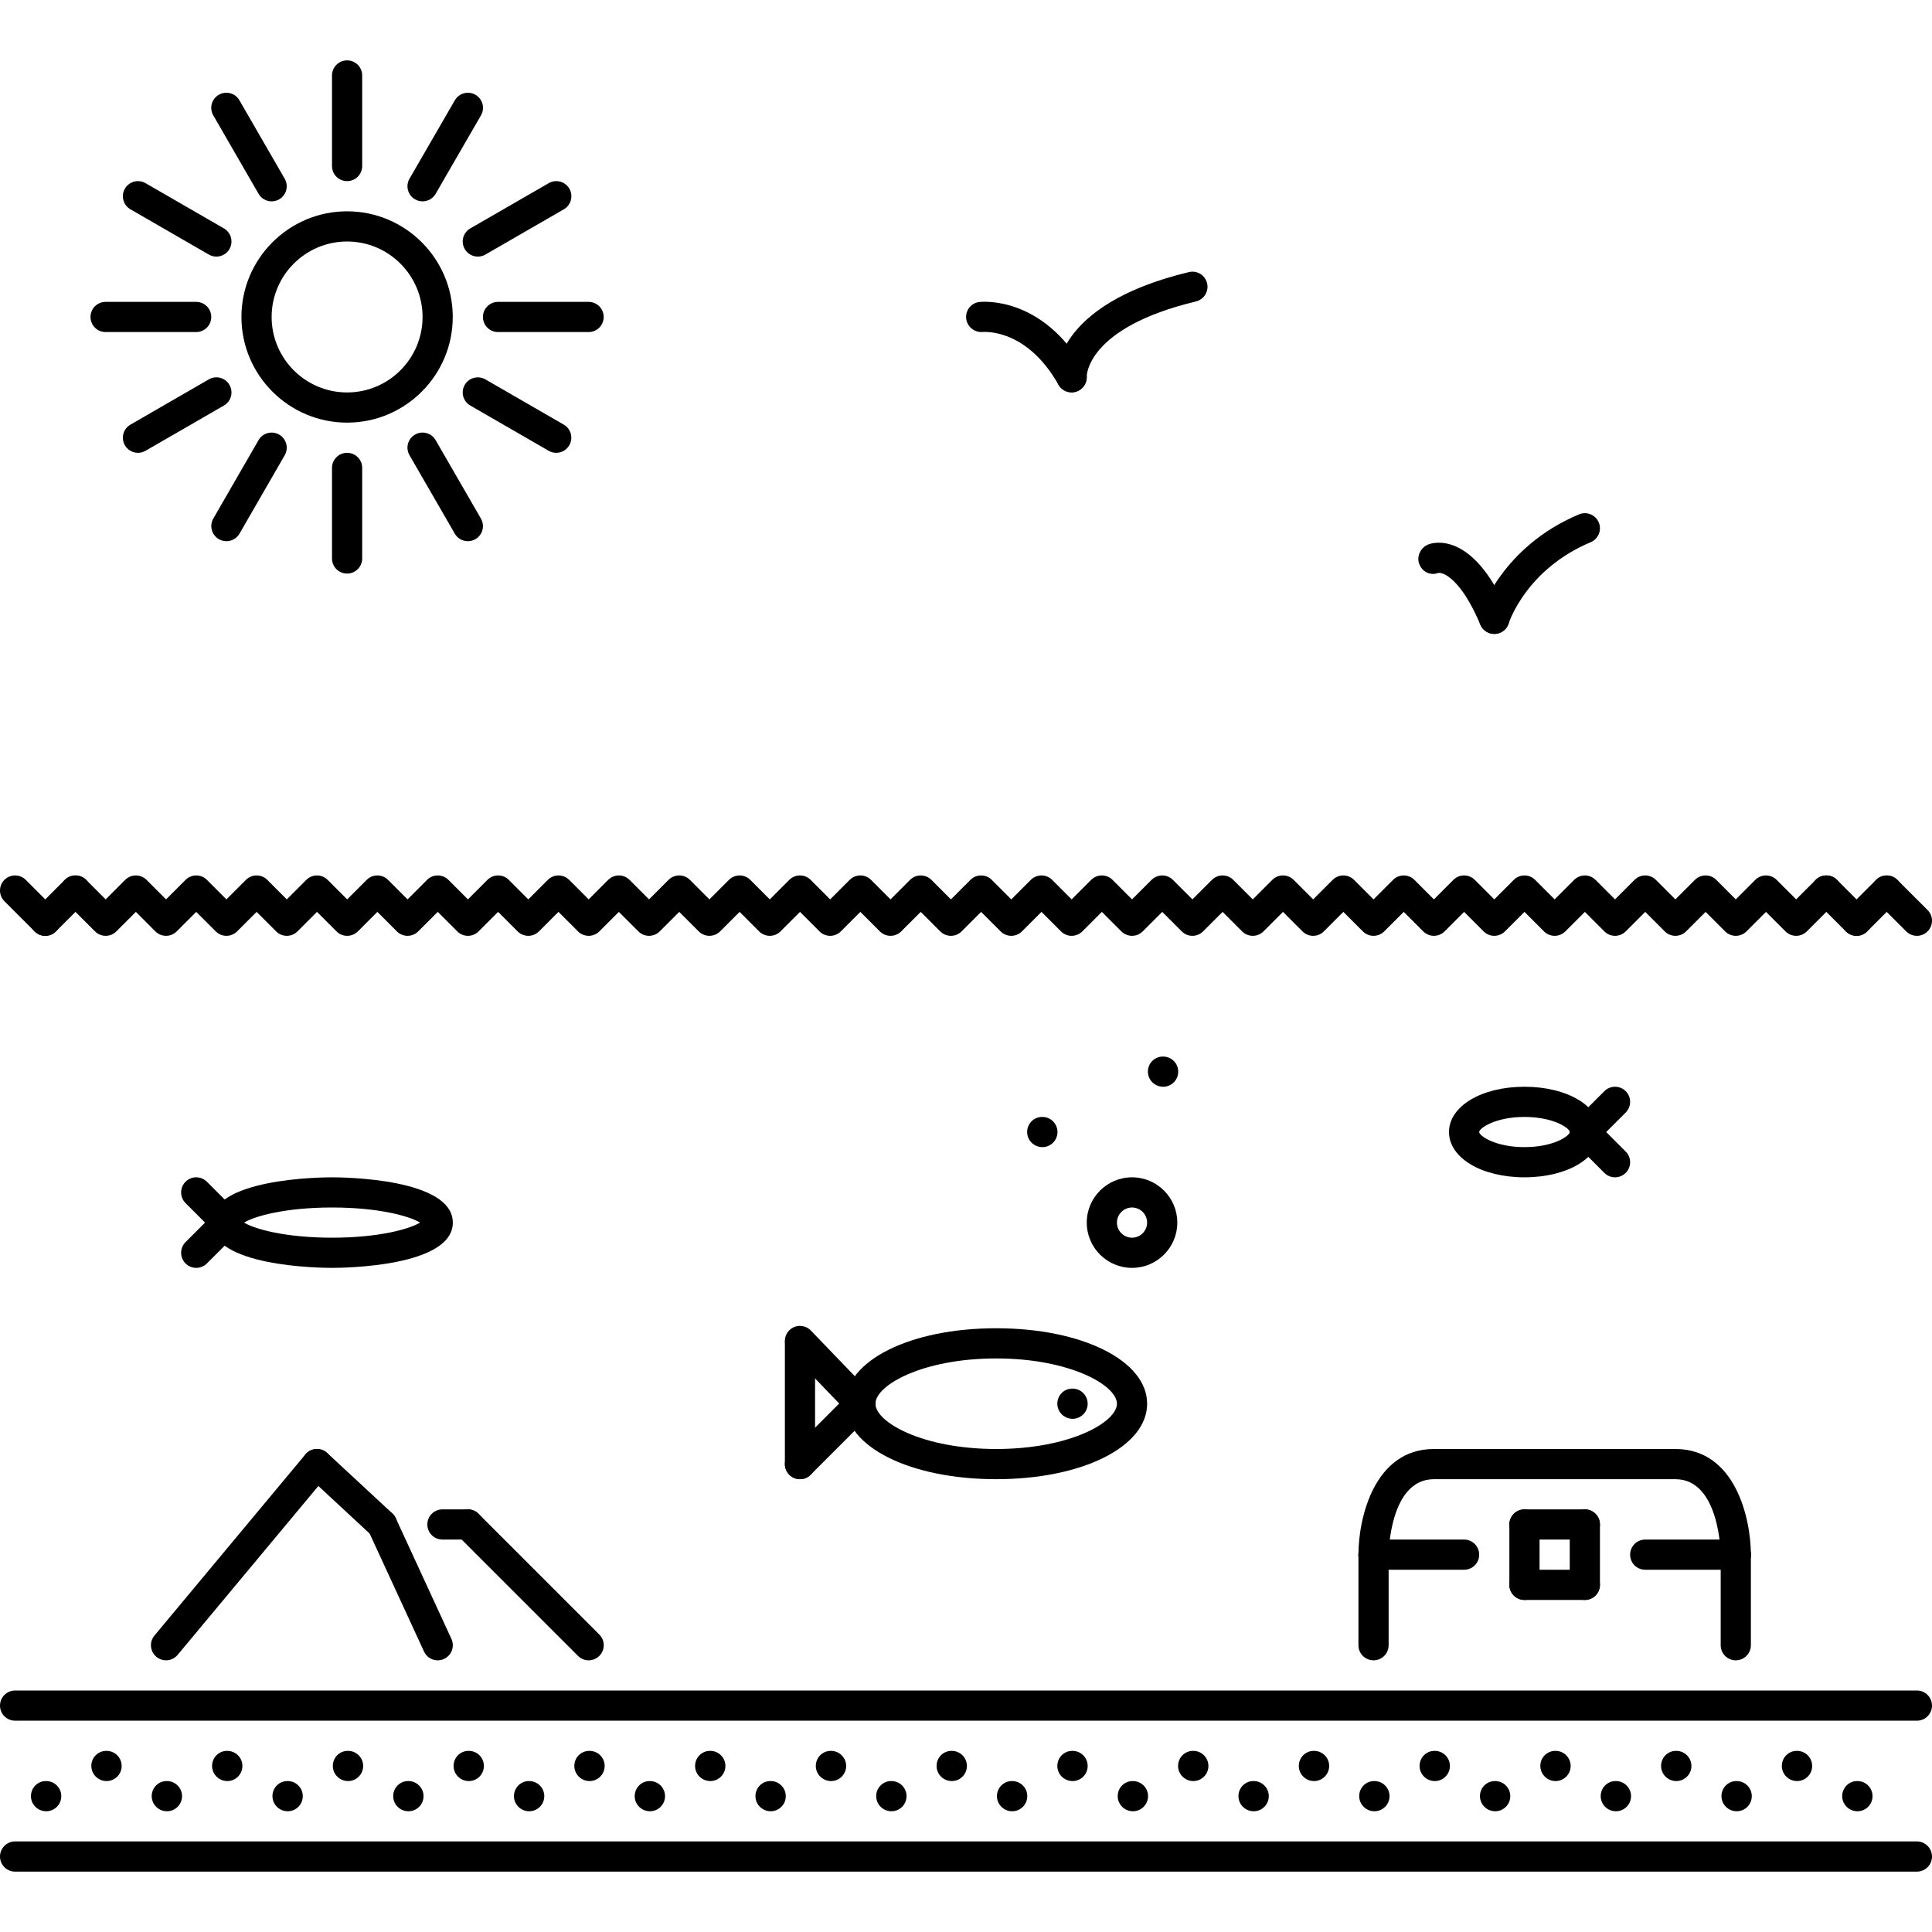 <?xml version="1.0" encoding="iso-8859-1"?>
<!-- Generator: Adobe Illustrator 19.0.0, SVG Export Plug-In . SVG Version: 6.00 Build 0)  -->
<svg version="1.1" id="Capa_1" xmlns="http://www.w3.org/2000/svg" xmlns:xlink="http://www.w3.org/1999/xlink" x="0px" y="0px"
	 viewBox="0 0 511.559 511.559" style="enable-background:new 0 0 511.559 511.559;" xml:space="preserve">
<g>
	<g>
		<path d="M28.217,463.601h-0.086c-2.201,0-3.949,1.787-3.949,3.996c0,2.209,1.826,3.996,4.035,3.996
			c2.202,0,3.997-1.787,3.997-3.996C32.214,465.388,30.418,463.601,28.217,463.601z"/>
	</g>
</g>
<g>
	<g>
		<path d="M60.19,463.601h-0.086c-2.201,0-3.95,1.787-3.95,3.996c0,2.209,1.827,3.996,4.036,3.996c2.201,0,3.996-1.787,3.996-3.996
			C64.186,465.388,62.391,463.601,60.19,463.601z"/>
	</g>
</g>
<g>
	<g>
		<path d="M92.163,463.601h-0.086c-2.201,0-3.95,1.787-3.95,3.996c0,2.209,1.827,3.996,4.036,3.996c2.201,0,3.996-1.787,3.996-3.996
			C96.159,465.388,94.365,463.601,92.163,463.601z"/>
	</g>
</g>
<g>
	<g>
		<path d="M124.134,463.601h-0.085c-2.202,0-3.95,1.787-3.95,3.996c0,2.209,1.826,3.996,4.035,3.996
			c2.202,0,3.997-1.787,3.997-3.996C128.131,465.388,126.336,463.601,124.134,463.601z"/>
	</g>
</g>
<g>
	<g>
		<path d="M156.107,463.601h-0.086c-2.201,0-3.949,1.787-3.949,3.996c0,2.209,1.826,3.996,4.035,3.996
			c2.201,0,3.997-1.787,3.997-3.996C160.104,465.388,158.308,463.601,156.107,463.601z"/>
	</g>
</g>
<g>
	<g>
		<path d="M188.081,463.601h-0.086c-2.201,0-3.949,1.787-3.949,3.996c0,2.209,1.826,3.996,4.035,3.996
			c2.201,0,3.996-1.787,3.996-3.996C192.076,465.388,190.281,463.601,188.081,463.601z"/>
	</g>
</g>
<g>
	<g>
		<path d="M220.052,463.601h-0.086c-2.201,0-3.95,1.787-3.95,3.996c0,2.209,1.827,3.996,4.036,3.996
			c2.202,0,3.996-1.787,3.996-3.996C224.048,465.388,222.253,463.601,220.052,463.601z"/>
	</g>
</g>
<g>
	<g>
		<path d="M283.998,367.683h-0.086c-2.201,0-3.95,1.788-3.95,3.997c0,2.209,1.826,3.996,4.036,3.996
			c2.201,0,3.996-1.787,3.996-3.996C287.995,369.471,286.199,367.683,283.998,367.683z"/>
	</g>
</g>
<g>
	<g>
		<path d="M276.005,295.746h-0.086c-2.201,0-3.949,1.787-3.949,3.996c0,2.209,1.826,3.997,4.035,3.997
			c2.201,0,3.997-1.788,3.997-3.997C280.002,297.533,278.206,295.746,276.005,295.746z"/>
	</g>
</g>
<g>
	<g>
		<path d="M307.977,279.76h-0.086c-2.201,0-3.949,1.787-3.949,3.996c0,2.209,1.826,3.997,4.035,3.997
			c2.201,0,3.997-1.788,3.997-3.997C311.974,281.547,310.177,279.76,307.977,279.76z"/>
	</g>
</g>
<g>
	<g>
		<path d="M252.026,463.601h-0.086c-2.201,0-3.95,1.787-3.95,3.996c0,2.209,1.826,3.996,4.036,3.996
			c2.201,0,3.996-1.787,3.996-3.996C256.021,465.388,254.227,463.601,252.026,463.601z"/>
	</g>
</g>
<g>
	<g>
		<path d="M283.998,463.601h-0.086c-2.201,0-3.95,1.787-3.95,3.996c0,2.209,1.826,3.996,4.036,3.996
			c2.201,0,3.996-1.787,3.996-3.996C287.995,465.388,286.199,463.601,283.998,463.601z"/>
	</g>
</g>
<g>
	<g>
		<path d="M315.969,463.601h-0.086c-2.201,0-3.949,1.787-3.949,3.996c0,2.209,1.826,3.996,4.035,3.996
			c2.202,0,3.997-1.787,3.997-3.996C319.966,465.388,318.17,463.601,315.969,463.601z"/>
	</g>
</g>
<g>
	<g>
		<path d="M347.943,463.601h-0.086c-2.201,0-3.95,1.787-3.95,3.996c0,2.209,1.827,3.996,4.036,3.996
			c2.201,0,3.997-1.787,3.997-3.996C351.94,465.388,350.143,463.601,347.943,463.601z"/>
	</g>
</g>
<g>
	<g>
		<path d="M379.915,463.601h-0.086c-2.201,0-3.95,1.787-3.95,3.996c0,2.209,1.827,3.996,4.036,3.996
			c2.201,0,3.996-1.787,3.996-3.996C383.911,465.388,382.116,463.601,379.915,463.601z"/>
	</g>
</g>
<g>
	<g>
		<path d="M411.886,463.601H411.8c-2.201,0-3.949,1.787-3.949,3.996c0,2.209,1.826,3.996,4.035,3.996
			c2.202,0,3.997-1.787,3.997-3.996C415.883,465.388,414.087,463.601,411.886,463.601z"/>
	</g>
</g>
<g>
	<g>
		<path d="M443.859,463.601h-0.086c-2.201,0-3.949,1.787-3.949,3.996c0,2.209,1.826,3.996,4.035,3.996
			c2.201,0,3.997-1.787,3.997-3.996C447.857,465.388,446.06,463.601,443.859,463.601z"/>
	</g>
</g>
<g>
	<g>
		<path d="M475.833,463.601h-0.086c-2.201,0-3.949,1.787-3.949,3.996c0,2.209,1.826,3.996,4.035,3.996
			c2.201,0,3.996-1.787,3.996-3.996C479.828,465.388,478.034,463.601,475.833,463.601z"/>
	</g>
</g>
<g>
	<g>
		<path d="M44.204,471.594h-0.086c-2.201,0-3.949,1.788-3.949,3.997c0,2.209,1.826,3.997,4.035,3.997
			c2.201,0,3.996-1.788,3.996-3.997C48.201,473.382,46.405,471.594,44.204,471.594z"/>
	</g>
</g>
<g>
	<g>
		<path d="M12.232,471.594h-0.086c-2.201,0-3.949,1.788-3.949,3.997c0,2.209,1.826,3.997,4.035,3.997
			c2.201,0,3.997-1.788,3.997-3.997C16.228,473.382,14.432,471.594,12.232,471.594z"/>
	</g>
</g>
<g>
	<g>
		<path d="M76.176,471.594H76.09c-2.201,0-3.95,1.788-3.95,3.997c0,2.209,1.827,3.997,4.036,3.997c2.202,0,3.996-1.788,3.996-3.997
			C80.172,473.382,78.378,471.594,76.176,471.594z"/>
	</g>
</g>
<g>
	<g>
		<path d="M108.149,471.594h-0.086c-2.201,0-3.95,1.788-3.95,3.997c0,2.209,1.827,3.997,4.036,3.997
			c2.201,0,3.996-1.788,3.996-3.997C112.146,473.382,110.35,471.594,108.149,471.594z"/>
	</g>
</g>
<g>
	<g>
		<path d="M140.121,471.594h-0.086c-2.201,0-3.949,1.788-3.949,3.997c0,2.209,1.826,3.997,4.035,3.997
			c2.201,0,3.997-1.788,3.997-3.997C144.118,473.382,142.323,471.594,140.121,471.594z"/>
	</g>
</g>
<g>
	<g>
		<path d="M172.094,471.594h-0.086c-2.201,0-3.949,1.788-3.949,3.997c0,2.209,1.826,3.997,4.035,3.997
			c2.202,0,3.997-1.788,3.997-3.997C176.09,473.382,174.294,471.594,172.094,471.594z"/>
	</g>
</g>
<g>
	<g>
		<path d="M204.066,471.594h-0.086c-2.201,0-3.95,1.788-3.95,3.997c0,2.209,1.827,3.997,4.036,3.997
			c2.201,0,3.996-1.788,3.996-3.997C208.063,473.382,206.268,471.594,204.066,471.594z"/>
	</g>
</g>
<g>
	<g>
		<path d="M236.039,471.594h-0.086c-2.201,0-3.95,1.788-3.95,3.997c0,2.209,1.827,3.997,4.036,3.997
			c2.201,0,3.996-1.788,3.996-3.997C240.035,473.382,238.24,471.594,236.039,471.594z"/>
	</g>
</g>
<g>
	<g>
		<path d="M268.011,471.594h-0.086c-2.201,0-3.95,1.788-3.95,3.997c0,2.209,1.827,3.997,4.036,3.997
			c2.202,0,3.996-1.788,3.996-3.997C272.008,473.382,270.212,471.594,268.011,471.594z"/>
	</g>
</g>
<g>
	<g>
		<path d="M299.984,471.594h-0.086c-2.201,0-3.949,1.788-3.949,3.997c0,2.209,1.826,3.997,4.035,3.997
			c2.201,0,3.997-1.788,3.997-3.997C303.981,473.382,302.185,471.594,299.984,471.594z"/>
	</g>
</g>
<g>
	<g>
		<path d="M331.956,471.594h-0.086c-2.201,0-3.95,1.788-3.95,3.997c0,2.209,1.827,3.997,4.036,3.997
			c2.201,0,3.997-1.788,3.997-3.997C335.953,473.382,334.157,471.594,331.956,471.594z"/>
	</g>
</g>
<g>
	<g>
		<path d="M363.928,471.594h-0.086c-2.201,0-3.95,1.788-3.95,3.997c0,2.209,1.827,3.997,4.036,3.997
			c2.202,0,3.996-1.788,3.996-3.997C367.924,473.382,366.129,471.594,363.928,471.594z"/>
	</g>
</g>
<g>
	<g>
		<path d="M395.901,471.594h-0.085c-2.202,0-3.95,1.788-3.95,3.997c0,2.209,1.826,3.997,4.035,3.997
			c2.202,0,3.997-1.788,3.997-3.997C399.898,473.382,398.102,471.594,395.901,471.594z"/>
	</g>
</g>
<g>
	<g>
		<path d="M427.873,471.594h-0.086c-2.201,0-3.949,1.788-3.949,3.997c0,2.209,1.826,3.997,4.035,3.997
			c2.201,0,3.997-1.788,3.997-3.997C431.87,473.382,430.074,471.594,427.873,471.594z"/>
	</g>
</g>
<g>
	<g>
		<path d="M459.846,471.594h-0.086c-2.201,0-3.949,1.788-3.949,3.997c0,2.209,1.826,3.997,4.035,3.997
			c2.202,0,3.996-1.788,3.996-3.997C463.841,473.382,462.047,471.594,459.846,471.594z"/>
	</g>
</g>
<g>
	<g>
		<path d="M491.818,471.594h-0.086c-2.201,0-3.949,1.788-3.949,3.997c0,2.209,1.826,3.997,4.035,3.997
			c2.201,0,3.996-1.788,3.996-3.997C495.815,473.382,494.019,471.594,491.818,471.594z"/>
	</g>
</g>
<g>
	<g>
		<path d="M287.239,97.949C276.06,78.204,259.98,79.894,259.302,79.96c-2.17,0.262-3.708,2.217-3.474,4.395
			c0.234,2.181,2.248,3.746,4.379,3.547c0.507-0.016,11.638-0.929,20.069,13.98c0.741,1.3,2.091,2.029,3.481,2.029
			c0.67,0,1.341-0.168,1.968-0.517C287.645,102.308,288.325,99.869,287.239,97.949z"/>
	</g>
</g>
<g>
	<g>
		<path d="M319.615,75.002c-0.515-2.143-2.654-3.477-4.816-2.955c-36.242,8.697-35.094,27.411-35.024,28.203
			c0.172,2.076,1.905,3.602,3.966,3.602c0.078,0,0.156,0,0.241-0.004c2.155-0.125,3.824-2.002,3.762-4.164
			c0-0.129-0.039-12.915,28.912-19.862C318.802,79.307,320.13,77.148,319.615,75.002z"/>
	</g>
</g>
<g>
	<g>
		<path d="M399.344,162.31c-9.226-21.907-19.897-18.632-21.076-18.179c-2.068,0.776-3.254,3.126-2.482,5.19
			c0.766,2.069,2.928,3.177,4.996,2.385c1.421-0.277,6.158,1.748,11.193,13.703c0.649,1.53,2.123,2.447,3.685,2.447
			c0.515,0,1.046-0.101,1.553-0.312C399.242,166.685,400.201,164.344,399.344,162.31z"/>
	</g>
</g>
<g>
	<g>
		<path d="M423.323,138.33c-0.858-2.034-3.192-2.986-5.237-2.135c-20.459,8.614-26.016,25.747-26.243,26.473
			c-0.656,2.1,0.515,4.325,2.607,4.992c0.406,0.126,0.812,0.188,1.21,0.188c1.685,0,3.263-1.085,3.809-2.78
			c0.187-0.585,4.808-14.386,21.723-21.505C423.221,142.705,424.182,140.363,423.323,138.33z"/>
	</g>
</g>
<g>
	<g>
		<path d="M507.563,487.58H3.997c-2.21,0-3.997,1.788-3.997,3.997c0,2.209,1.787,3.996,3.997,3.996h503.565
			c2.209,0,3.996-1.787,3.996-3.996C511.558,489.368,509.771,487.58,507.563,487.58z"/>
	</g>
</g>
<g>
	<g>
		<path d="M486.409,232.972c-1.561-1.561-4.09-1.561-5.651,0l-5.168,5.168l-5.167-5.168c-1.561-1.561-4.09-1.561-5.651,0
			l-5.168,5.168l-5.167-5.168c-1.561-1.561-4.09-1.561-5.651,0l-5.168,5.168l-5.167-5.168c-1.561-1.561-4.09-1.561-5.651,0
			l-5.168,5.168l-5.167-5.168c-1.561-1.561-4.089-1.561-5.651,0l-5.167,5.168l-5.168-5.168c-1.561-1.561-4.089-1.561-5.651,0
			l-5.167,5.168l-5.168-5.168c-1.56-1.561-4.089-1.561-5.651,0l-5.167,5.168l-5.167-5.168c-1.561-1.561-4.09-1.561-5.652,0
			l-5.167,5.168l-5.167-5.168c-1.561-1.561-4.09-1.561-5.652,0l-5.167,5.168l-5.167-5.168c-1.561-1.561-4.09-1.561-5.651,0
			l-5.168,5.168l-5.167-5.168c-1.561-1.561-4.089-1.561-5.651,0l-5.168,5.168l-5.167-5.168c-1.561-1.561-4.089-1.561-5.651,0
			l-5.167,5.168l-5.168-5.168c-1.56-1.561-4.089-1.561-5.651,0l-5.167,5.168l-5.168-5.168c-1.56-1.561-4.089-1.561-5.651,0
			l-5.167,5.168l-5.168-5.168c-1.56-1.561-4.089-1.561-5.651,0l-5.167,5.168l-5.168-5.168c-1.56-1.561-4.089-1.561-5.651,0
			l-5.167,5.168l-5.168-5.168c-1.56-1.561-4.089-1.561-5.651,0l-5.167,5.168l-5.167-5.168c-1.561-1.561-4.09-1.561-5.651,0
			l-5.168,5.168l-5.167-5.168c-1.561-1.561-4.09-1.561-5.651,0l-5.168,5.168l-5.167-5.168c-1.561-1.561-4.09-1.561-5.651,0
			l-5.168,5.168l-5.167-5.168c-1.561-1.561-4.09-1.561-5.651,0l-5.168,5.168l-5.167-5.168c-1.561-1.561-4.089-1.561-5.651,0
			l-5.167,5.168l-5.168-5.168c-1.561-1.561-4.089-1.561-5.651,0l-5.167,5.168l-5.168-5.168c-1.56-1.561-4.089-1.561-5.651,0
			l-5.167,5.168l-5.168-5.168c-1.56-1.561-4.089-1.561-5.651,0l-5.167,5.168l-5.168-5.168c-1.56-1.561-4.089-1.561-5.651,0
			l-5.167,5.168l-5.167-5.168c-1.561-1.561-4.09-1.561-5.651,0l-5.168,5.168l-5.167-5.168c-1.561-1.561-4.09-1.561-5.651,0
			l-5.168,5.168l-5.167-5.168c-1.561-1.561-4.09-1.561-5.651,0l-5.168,5.168l-5.167-5.168c-1.561-1.561-4.089-1.561-5.651,0
			c-1.562,1.561-1.562,4.09,0,5.651l7.993,7.993c1.56,1.562,4.089,1.562,5.651,0l5.167-5.167l5.168,5.167
			c1.56,1.562,4.089,1.562,5.651,0l5.167-5.167l5.168,5.167c1.56,1.562,4.089,1.562,5.651,0l5.167-5.167l5.168,5.167
			c1.56,1.562,4.089,1.562,5.651,0l5.167-5.167l5.167,5.167c1.561,1.562,4.09,1.562,5.651,0l5.168-5.167l5.167,5.167
			c1.561,1.562,4.09,1.562,5.651,0l5.168-5.167l5.167,5.167c1.561,1.562,4.09,1.562,5.651,0l5.168-5.167l5.167,5.167
			c1.561,1.562,4.089,1.562,5.651,0l5.167-5.167l5.168,5.167c1.561,1.562,4.089,1.562,5.651,0l5.167-5.167l5.168,5.167
			c1.56,1.562,4.089,1.562,5.651,0l5.167-5.167l5.168,5.167c1.56,1.562,4.089,1.562,5.651,0l5.167-5.167l5.168,5.167
			c1.56,1.562,4.089,1.562,5.651,0l5.167-5.167l5.167,5.167c1.561,1.562,4.09,1.562,5.651,0l5.168-5.167l5.167,5.167
			c1.561,1.562,4.09,1.562,5.651,0l5.168-5.167l5.167,5.167c1.561,1.562,4.09,1.562,5.651,0l5.168-5.167l5.167,5.167
			c1.561,1.562,4.089,1.562,5.651,0l5.168-5.167l5.167,5.167c1.561,1.562,4.089,1.562,5.651,0l5.167-5.167l5.168,5.167
			c1.56,1.562,4.089,1.562,5.651,0l5.167-5.167l5.168,5.167c1.56,1.562,4.089,1.562,5.651,0l5.167-5.167l5.168,5.167
			c1.56,1.562,4.089,1.562,5.651,0l5.167-5.167l5.168,5.167c1.56,1.562,4.089,1.562,5.651,0l5.167-5.167l5.168,5.167
			c1.56,1.562,4.089,1.562,5.65,0l5.168-5.167l5.168,5.167c1.56,1.562,4.089,1.562,5.65,0l5.168-5.167l5.167,5.167
			c1.561,1.562,4.09,1.562,5.651,0l5.168-5.167l5.167,5.167c1.561,1.562,4.09,1.562,5.651,0l5.168-5.167l5.167,5.167
			c1.561,1.562,4.09,1.562,5.651,0l5.168-5.167l5.167,5.167c1.561,1.562,4.089,1.562,5.651,0l5.168-5.167l5.167,5.167
			c1.561,1.562,4.089,1.562,5.651,0l5.167-5.167l5.168,5.167c0.78,0.781,1.803,1.171,2.825,1.171c1.022,0,2.044-0.39,2.826-1.171
			l7.993-7.993C487.971,237.062,487.971,234.534,486.409,232.972z"/>
	</g>
</g>
<g>
	<g>
		<path d="M507.563,447.615H3.997c-2.21,0-3.997,1.787-3.997,3.996c0,2.209,1.787,3.996,3.997,3.996h503.565
			c2.209,0,3.996-1.787,3.996-3.996C511.558,449.402,509.771,447.615,507.563,447.615z"/>
	</g>
</g>
<g>
	<g>
		<path d="M263.773,351.698c-22.785,0-39.966,8.587-39.966,19.983s17.181,19.982,39.966,19.982c22.785,0,39.966-8.586,39.966-19.982
			S286.557,351.698,263.773,351.698z M263.773,383.669c-19.515,0-31.973-7.103-31.973-11.989s12.458-11.99,31.973-11.99
			c19.515,0,31.973,7.104,31.973,11.99C295.745,376.565,283.287,383.669,263.773,383.669z"/>
	</g>
</g>
<g>
	<g>
		<path d="M230.682,368.908l-15.986-16.61c-1.537-1.585-4.066-1.631-5.651-0.109c-1.591,1.529-1.638,4.066-0.108,5.651l15.985,16.61
			c0.789,0.821,1.835,1.226,2.881,1.226c0.999,0,1.998-0.374,2.77-1.117C232.166,373.03,232.213,370.493,230.682,368.908z"/>
	</g>
</g>
<g>
	<g>
		<path d="M230.628,368.855c-1.56-1.562-4.089-1.562-5.651,0l-15.985,15.986c-1.562,1.561-1.562,4.09,0,5.651
			c0.78,0.781,1.803,1.171,2.825,1.171c1.023,0,2.045-0.39,2.826-1.171l15.985-15.986
			C232.19,372.946,232.19,370.417,230.628,368.855z"/>
	</g>
</g>
<g>
	<g>
		<path d="M211.818,351.697c-2.209,0-3.996,1.788-3.996,3.997v31.972c0,2.21,1.787,3.997,3.996,3.997
			c2.209,0,3.996-1.787,3.996-3.997v-31.972C215.813,353.485,214.026,351.697,211.818,351.697z"/>
	</g>
</g>
<g>
	<g>
		<path d="M86.488,384.59c-1.694-1.389-4.208-1.186-5.628,0.516l-39.966,47.958c-1.413,1.702-1.186,4.216,0.508,5.637
			c0.749,0.616,1.655,0.921,2.56,0.921c1.139,0,2.279-0.485,3.068-1.437l39.965-47.959C88.408,388.525,88.181,386.011,86.488,384.59
			z"/>
	</g>
</g>
<g>
	<g>
		<path d="M103.879,400.717l-17.234-15.986c-1.601-1.499-4.146-1.405-5.644,0.219c-1.507,1.616-1.413,4.144,0.21,5.651
			l17.235,15.986c0.765,0.71,1.741,1.062,2.717,1.062c1.069,0,2.146-0.43,2.927-1.281
			C105.597,404.753,105.503,402.224,103.879,400.717z"/>
	</g>
</g>
<g>
	<g>
		<path d="M123.893,399.656h-6.744c-2.209,0-3.997,1.787-3.997,3.996c0,2.209,1.788,3.997,3.997,3.997h6.744
			c2.209,0,3.996-1.788,3.996-3.997C127.889,401.443,126.102,399.656,123.893,399.656z"/>
	</g>
</g>
<g>
	<g>
		<path d="M158.691,432.8l-31.973-31.973c-1.56-1.562-4.089-1.562-5.651,0c-1.561,1.561-1.561,4.089,0,5.651l31.973,31.973
			c0.78,0.78,1.803,1.171,2.825,1.171c1.023,0,2.046-0.391,2.826-1.171C160.253,436.89,160.253,434.361,158.691,432.8z"/>
	</g>
</g>
<g>
	<g>
		<path d="M119.531,433.955l-14.737-31.973c-0.922-2.006-3.319-2.873-5.301-1.959c-2.006,0.929-2.88,3.302-1.959,5.3l14.737,31.973
			c0.671,1.468,2.123,2.326,3.63,2.326c0.562,0,1.132-0.117,1.67-0.367C119.576,438.326,120.451,435.953,119.531,433.955z"/>
	</g>
</g>
<g>
	<g>
		<path d="M443.617,383.669h-63.944c-15.806,0-19.983,18.297-19.983,27.977c0,2.201,1.788,3.988,3.989,3.996h0.008
			c2.201,0,3.989-1.787,3.997-3.988c0-0.203,0.202-19.991,11.989-19.991h63.944c11.787,0,11.99,19.788,11.99,19.991
			c0.008,2.201,1.795,3.988,3.996,3.988h0.008c2.201-0.008,3.989-1.795,3.989-3.996C463.6,401.966,459.424,383.669,443.617,383.669z
			"/>
	</g>
</g>
<g>
	<g>
		<path d="M363.687,407.649c-2.209,0-3.997,1.787-3.997,3.997v23.979c0,2.209,1.788,3.997,3.997,3.997
			c2.209,0,3.997-1.788,3.997-3.997v-23.979C367.684,409.436,365.896,407.649,363.687,407.649z"/>
	</g>
</g>
<g>
	<g>
		<path d="M459.604,407.649c-2.209,0-3.996,1.787-3.996,3.997v23.979c0,2.209,1.787,3.997,3.996,3.997
			c2.209,0,3.997-1.788,3.997-3.997v-23.979C463.601,409.436,461.813,407.649,459.604,407.649z"/>
	</g>
</g>
<g>
	<g>
		<path d="M403.652,399.656c-2.209,0-3.997,1.787-3.997,3.996v15.986c0,2.209,1.788,3.997,3.997,3.997
			c2.209,0,3.996-1.788,3.996-3.997v-15.986C407.648,401.443,405.862,399.656,403.652,399.656z"/>
	</g>
</g>
<g>
	<g>
		<path d="M419.638,399.656c-2.209,0-3.997,1.787-3.997,3.996v15.986c0,2.209,1.788,3.997,3.997,3.997s3.996-1.788,3.996-3.997
			v-15.986C423.635,401.443,421.848,399.656,419.638,399.656z"/>
	</g>
</g>
<g>
	<g>
		<path d="M419.638,399.656h-15.986c-2.209,0-3.997,1.787-3.997,3.996c0,2.209,1.788,3.997,3.997,3.997h15.986
			c2.209,0,3.996-1.788,3.996-3.997C423.635,401.443,421.848,399.656,419.638,399.656z"/>
	</g>
</g>
<g>
	<g>
		<path d="M419.638,415.642h-15.986c-2.209,0-3.997,1.787-3.997,3.996c0,2.209,1.788,3.997,3.997,3.997h15.986
			c2.209,0,3.996-1.788,3.996-3.997C423.635,417.429,421.848,415.642,419.638,415.642z"/>
	</g>
</g>
<g>
	<g>
		<path d="M387.667,407.649h-23.979c-2.209,0-3.997,1.787-3.997,3.997c0,2.209,1.788,3.996,3.997,3.996h23.979
			c2.209,0,3.996-1.787,3.996-3.996C391.662,409.436,389.875,407.649,387.667,407.649z"/>
	</g>
</g>
<g>
	<g>
		<path d="M459.604,407.649h-23.979c-2.209,0-3.997,1.787-3.997,3.997c0,2.209,1.788,3.996,3.997,3.996h23.979
			c2.209,0,3.997-1.787,3.997-3.996C463.601,409.436,461.813,407.649,459.604,407.649z"/>
	</g>
</g>
<g>
	<g>
		<path d="M403.652,287.753c-11.388,0-19.983,5.151-19.983,11.989c0,6.838,8.594,11.99,19.983,11.99
			c11.389,0,19.982-5.152,19.982-11.99S415.04,287.753,403.652,287.753z M403.652,303.739c-7.736,0-11.99-2.998-11.99-3.997
			c0-0.999,4.254-3.996,11.99-3.996c7.735,0,11.989,2.997,11.989,3.996S411.387,303.739,403.652,303.739z"/>
	</g>
</g>
<g>
	<g>
		<path d="M430.457,288.924c-1.56-1.562-4.089-1.562-5.651,0l-7.993,7.993c-1.561,1.56-1.561,4.089,0,5.651
			c0.781,0.78,1.803,1.171,2.826,1.171s2.045-0.391,2.825-1.171l7.993-7.993C432.019,293.014,432.019,290.485,430.457,288.924z"/>
	</g>
</g>
<g>
	<g>
		<path d="M430.457,304.91l-7.993-7.993c-1.561-1.562-4.089-1.562-5.651,0c-1.561,1.56-1.561,4.089,0,5.651l7.993,7.993
			c0.78,0.78,1.804,1.171,2.825,1.171c1.023,0,2.045-0.39,2.826-1.171C432.019,309,432.019,306.471,430.457,304.91z"/>
	</g>
</g>
<g>
	<g>
		<path d="M87.924,311.733c-3.271,0-31.972,0.335-31.972,11.989c0,11.654,28.701,11.989,31.972,11.989s31.973-0.335,31.973-11.989
			C119.897,312.068,91.195,311.733,87.924,311.733z M87.924,327.718c-12.544,0-20.607-2.342-23.3-3.997
			c2.693-1.655,10.756-3.997,23.3-3.997s20.608,2.342,23.301,3.997C108.531,325.376,100.469,327.718,87.924,327.718z"/>
	</g>
</g>
<g>
	<g>
		<path d="M62.774,320.897c-1.561-1.562-4.09-1.562-5.651,0l-7.993,7.992c-1.562,1.561-1.562,4.09,0,5.652
			c0.78,0.78,1.803,1.17,2.825,1.17c1.022,0,2.045-0.39,2.826-1.17l7.993-7.994C64.336,324.987,64.336,322.458,62.774,320.897z"/>
	</g>
</g>
<g>
	<g>
		<path d="M62.774,320.896l-7.993-7.994c-1.561-1.561-4.09-1.561-5.651,0c-1.562,1.561-1.562,4.09,0,5.652l7.993,7.992
			c0.78,0.781,1.803,1.172,2.825,1.172c1.022,0,2.045-0.39,2.826-1.172C64.336,324.986,64.336,322.457,62.774,320.896z"/>
	</g>
</g>
<g>
	<g>
		<path d="M299.742,311.733c-6.612,0-11.99,5.378-11.99,11.989s5.378,11.989,11.99,11.989c6.611,0,11.989-5.378,11.989-11.989
			S306.354,311.733,299.742,311.733z M299.742,327.718c-2.201,0-3.997-1.796-3.997-3.997c0-2.201,1.796-3.997,3.997-3.997
			s3.996,1.796,3.996,3.997C303.739,325.922,301.944,327.718,299.742,327.718z"/>
	</g>
</g>
<g>
	<g>
		<path d="M91.905,55.952c-15.424,0-27.976,12.552-27.976,27.976s12.552,27.976,27.976,27.976c15.424,0,27.976-12.552,27.976-27.976
			S107.329,55.952,91.905,55.952z M91.905,103.911c-11.021,0-19.982-8.964-19.982-19.982s8.961-19.983,19.982-19.983
			c11.021,0,19.982,8.964,19.982,19.983C111.888,94.946,102.927,103.911,91.905,103.911z"/>
	</g>
</g>
<g>
	<g>
		<path d="M91.905,15.987c-2.209,0-3.997,1.787-3.997,3.996v23.979c0,2.209,1.788,3.997,3.997,3.997
			c2.209,0,3.996-1.787,3.996-3.997V19.983C95.901,17.774,94.115,15.987,91.905,15.987z"/>
	</g>
</g>
<g>
	<g>
		<path d="M91.905,119.897c-2.209,0-3.997,1.788-3.997,3.997v23.979c0,2.209,1.788,3.997,3.997,3.997
			c2.209,0,3.996-1.788,3.996-3.997v-23.979C95.901,121.685,94.115,119.897,91.905,119.897z"/>
	</g>
</g>
<g>
	<g>
		<path d="M75.38,47.318L63.391,26.555c-1.093-1.92-3.544-2.56-5.456-1.463c-1.912,1.105-2.568,3.548-1.46,5.46l11.99,20.763
			c0.733,1.285,2.084,1.999,3.458,1.999c0.678,0,1.365-0.172,1.998-0.536C75.833,51.673,76.49,49.231,75.38,47.318z"/>
	</g>
</g>
<g>
	<g>
		<path d="M127.336,137.305l-11.99-20.764c-1.101-1.92-3.552-2.572-5.456-1.464c-1.912,1.104-2.568,3.547-1.46,5.46l11.99,20.763
			c0.733,1.285,2.084,1.999,3.458,1.999c0.678,0,1.365-0.172,1.998-0.534C127.789,141.66,128.444,139.217,127.336,137.305z"/>
	</g>
</g>
<g>
	<g>
		<path d="M59.293,60.483l-20.764-11.99c-1.904-1.093-4.355-0.449-5.456,1.464c-1.108,1.912-0.453,4.356,1.46,5.46l20.763,11.99
			c0.633,0.363,1.319,0.535,1.998,0.535c1.374,0,2.724-0.714,3.458-1.999C61.86,64.031,61.206,61.587,59.293,60.483z"/>
	</g>
</g>
<g>
	<g>
		<path d="M149.277,112.438l-20.763-11.99c-1.905-1.085-4.356-0.452-5.457,1.464c-1.108,1.912-0.452,4.356,1.46,5.46l20.764,11.99
			c0.632,0.363,1.319,0.535,1.998,0.535c1.374,0,2.725-0.714,3.458-1.999C151.845,115.985,151.19,113.542,149.277,112.438z"/>
	</g>
</g>
<g>
	<g>
		<path d="M51.939,79.932H27.961c-2.209,0-3.996,1.788-3.996,3.997s1.787,3.996,3.996,3.996h23.979c2.209,0,3.997-1.787,3.997-3.996
			S54.148,79.932,51.939,79.932z"/>
	</g>
</g>
<g>
	<g>
		<path d="M155.849,79.932H131.87c-2.209,0-3.997,1.788-3.997,3.997s1.788,3.996,3.997,3.996h23.979
			c2.209,0,3.997-1.787,3.997-3.996S158.058,79.932,155.849,79.932z"/>
	</g>
</g>
<g>
	<g>
		<path d="M60.753,101.913c-1.101-1.92-3.551-2.565-5.456-1.464l-20.763,11.99c-1.913,1.105-2.568,3.547-1.46,5.46
			c0.733,1.284,2.084,1.998,3.458,1.998c0.679,0,1.366-0.172,1.998-0.534l20.764-11.99C61.206,106.268,61.86,103.825,60.753,101.913
			z"/>
	</g>
</g>
<g>
	<g>
		<path d="M150.753,49.958c-1.101-1.909-3.536-2.568-5.456-1.464l-20.779,11.99c-1.912,1.104-2.568,3.547-1.46,5.46
			c0.734,1.28,2.077,1.998,3.458,1.998c0.68,0,1.367-0.172,1.999-0.534l20.778-11.99C151.206,54.313,151.86,51.87,150.753,49.958z"
			/>
	</g>
</g>
<g>
	<g>
		<path d="M73.922,115.076c-1.921-1.104-4.363-0.448-5.464,1.464l-11.975,20.764c-1.1,1.912-0.444,4.359,1.468,5.46
			c0.632,0.363,1.319,0.535,1.998,0.535c1.382,0,2.725-0.718,3.466-2l11.974-20.763C76.49,118.624,75.833,116.177,73.922,115.076z"
			/>
	</g>
</g>
<g>
	<g>
		<path d="M125.891,25.096c-1.889-1.1-4.348-0.457-5.456,1.456L108.43,47.315c-1.108,1.913-0.452,4.356,1.46,5.46
			c0.624,0.367,1.319,0.539,1.998,0.539c1.374,0,2.717-0.714,3.458-1.994l12.006-20.764C128.459,28.644,127.803,26.2,125.891,25.096
			z"/>
	</g>
</g>
<g>
	<g>
		<path d="M22.808,232.972c-1.561-1.561-4.089-1.561-5.651,0l-7.993,8.001c-1.562,1.561-1.562,4.094,0,5.651
			c0.78,0.781,1.803,1.171,2.825,1.171c1.023,0,2.046-0.39,2.826-1.171l7.993-8.001C24.37,237.062,24.37,234.53,22.808,232.972z"/>
	</g>
</g>
<g>
	<g>
		<path d="M14.815,240.973l-7.993-8.001c-1.561-1.561-4.089-1.561-5.651,0c-1.562,1.557-1.562,4.09,0,5.651l7.993,8.001
			c0.78,0.781,1.803,1.171,2.825,1.171c1.023,0,2.046-0.39,2.826-1.171C16.378,245.067,16.378,242.535,14.815,240.973z"/>
	</g>
</g>
<g>
	<g>
		<path d="M494.403,240.965l-7.993-7.993c-1.561-1.561-4.09-1.561-5.651,0c-1.562,1.561-1.562,4.09,0,5.651l7.992,7.993
			c0.781,0.781,1.804,1.171,2.826,1.171c1.022,0,2.045-0.39,2.826-1.171C495.964,245.055,495.964,242.527,494.403,240.965z"/>
	</g>
</g>
<g>
	<g>
		<path d="M502.394,232.98c-1.56-1.561-4.089-1.561-5.65,0l-7.994,7.985c-1.561,1.557-1.561,4.09,0,5.651
			c0.781,0.781,1.804,1.171,2.826,1.171c1.022,0,2.045-0.39,2.826-1.171l7.992-7.985
			C503.956,237.074,503.956,234.542,502.394,232.98z"/>
	</g>
</g>
<g>
	<g>
		<path d="M510.388,240.965l-7.994-7.985c-1.56-1.561-4.089-1.561-5.65,0c-1.562,1.561-1.562,4.094,0,5.651l7.992,7.985
			c0.781,0.781,1.804,1.171,2.826,1.171c1.023,0,2.045-0.39,2.826-1.171C511.949,245.055,511.949,242.523,510.388,240.965z"/>
	</g>
</g>
<g>
</g>
<g>
</g>
<g>
</g>
<g>
</g>
<g>
</g>
<g>
</g>
<g>
</g>
<g>
</g>
<g>
</g>
<g>
</g>
<g>
</g>
<g>
</g>
<g>
</g>
<g>
</g>
<g>
</g>
</svg>

